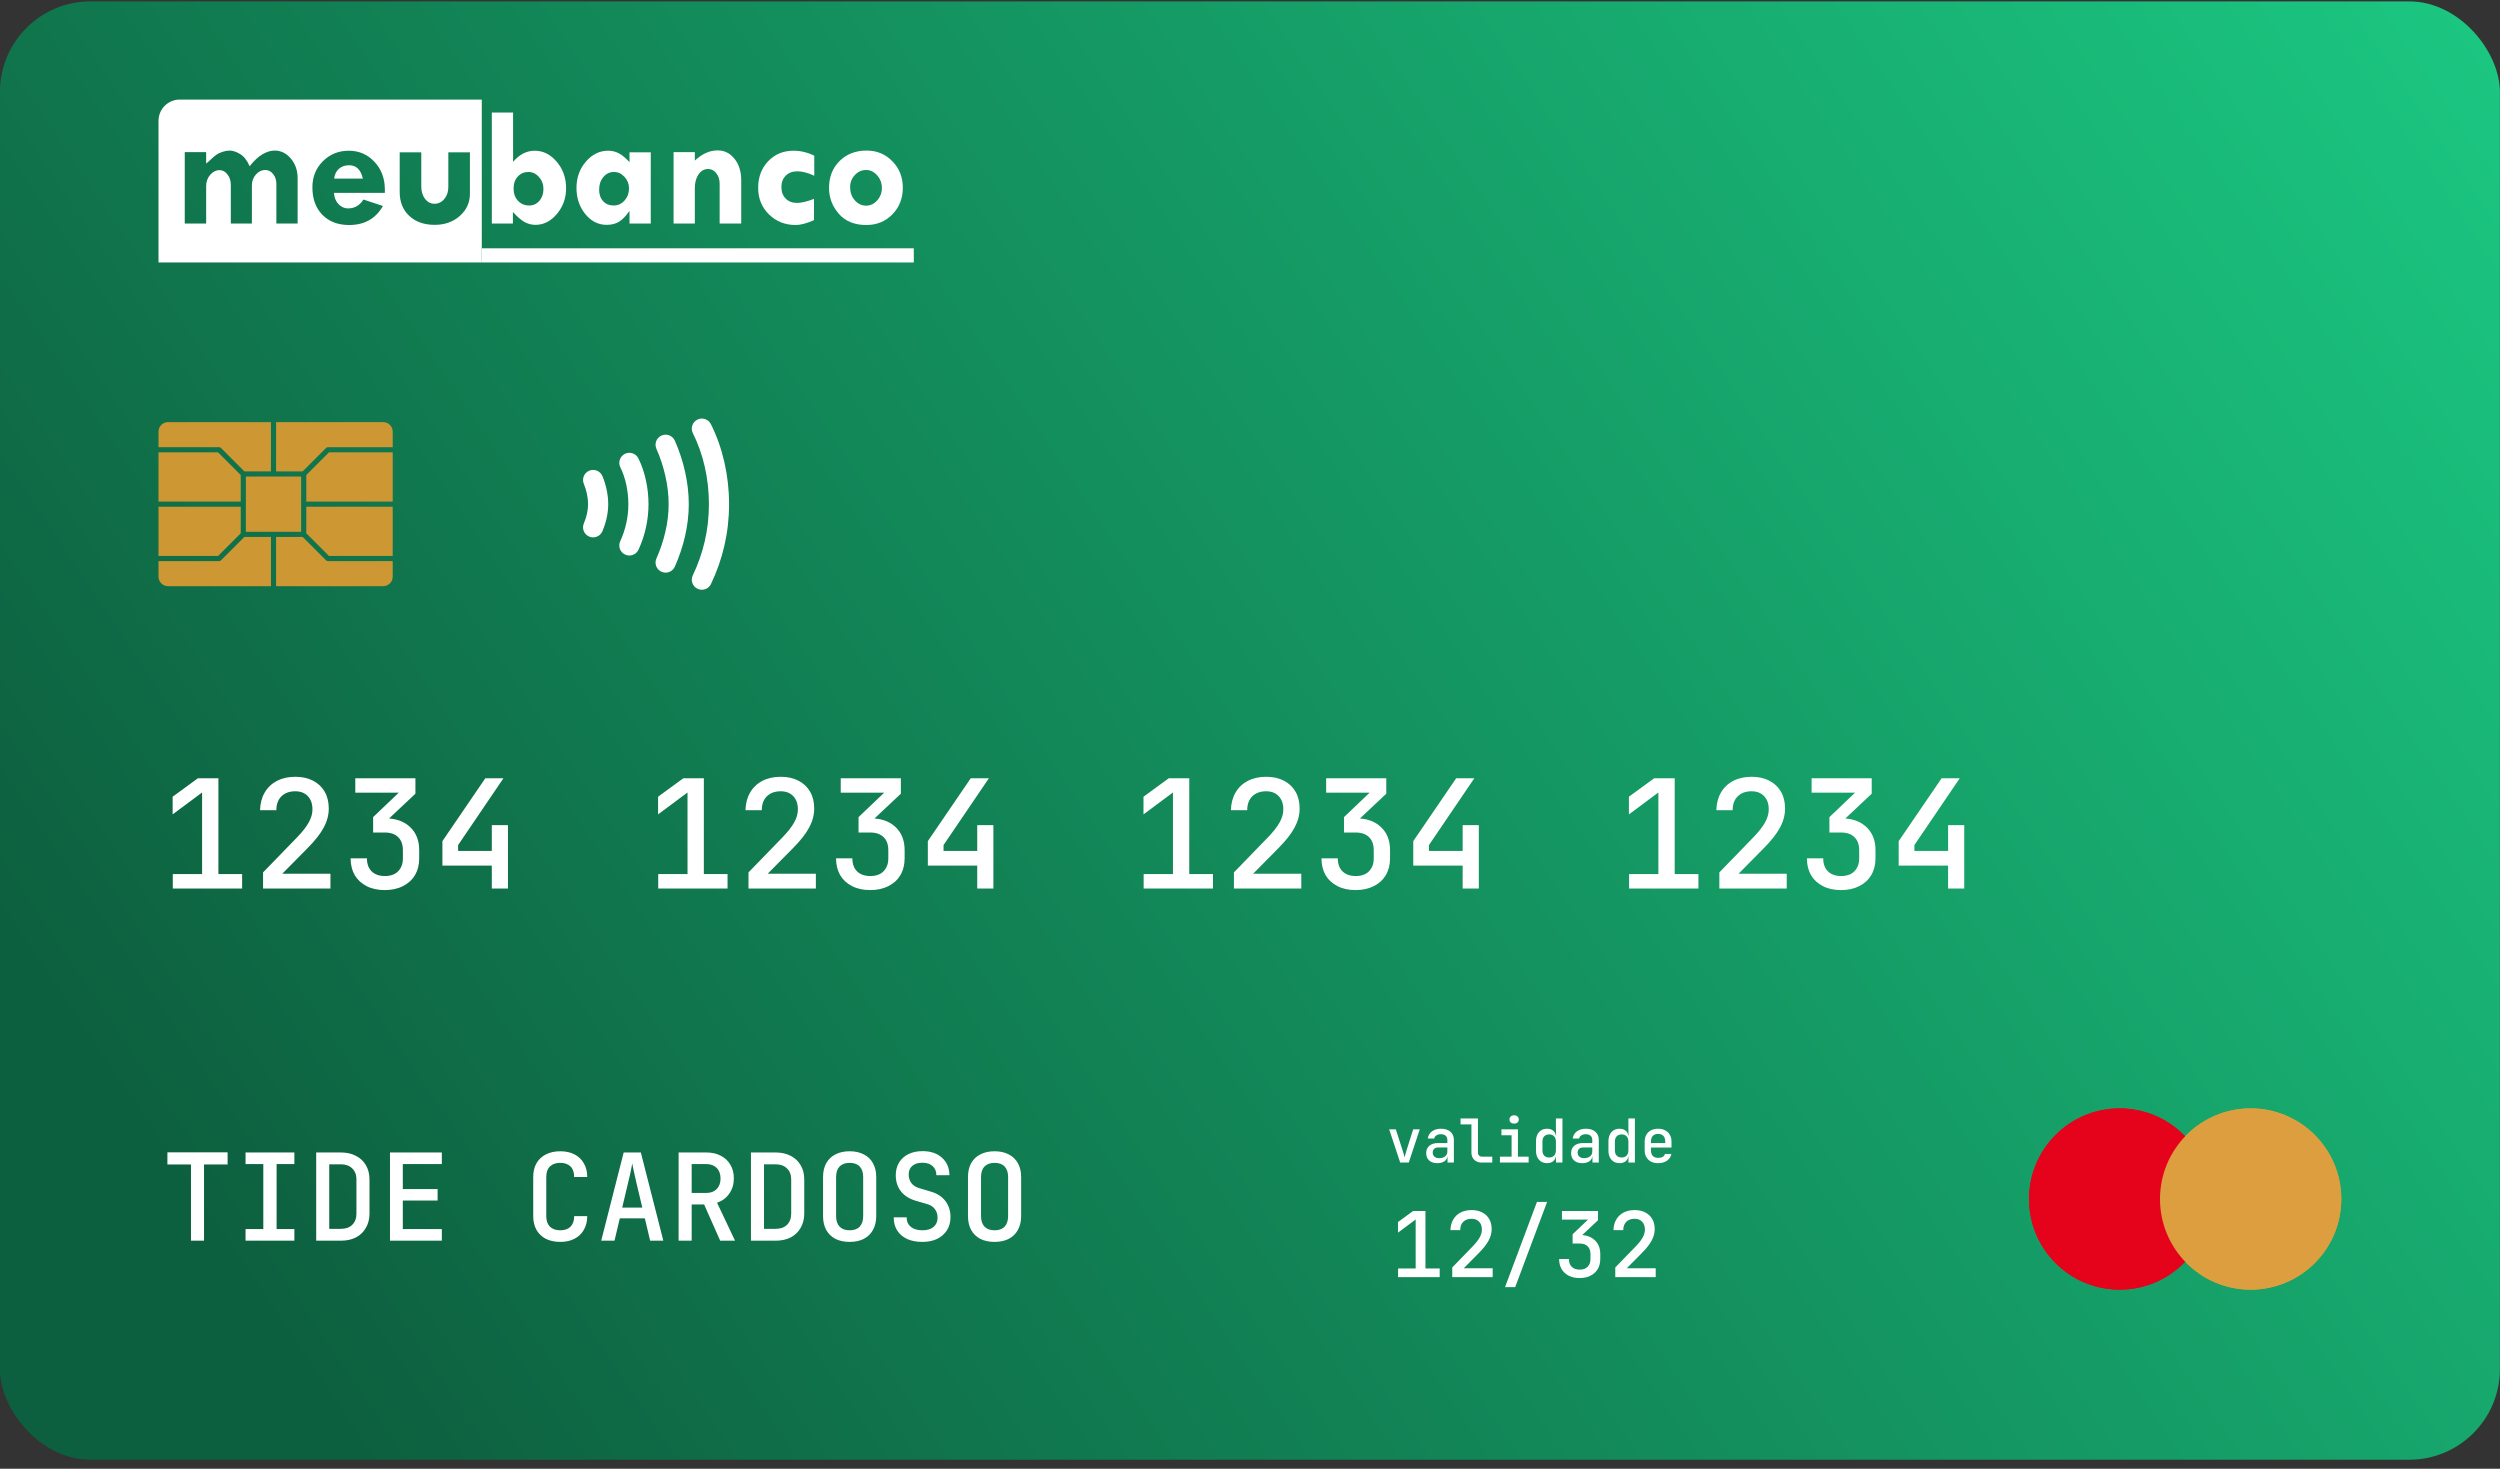 <svg width="240" height="141" viewBox="0 0 240 141" fill="none" xmlns="http://www.w3.org/2000/svg">
<rect x="0" y="0" width="240" height="141" fill="#333333" stroke="none"/>
<rect x="-0.01" y="0.133" width="240" height="140" rx="8.701" fill="url(#paint0_linear_26_14127)"/>
<path d="M46.251 23.837H87.724V25.197H46.251V23.837Z" fill="white"/>
<path fill-rule="evenodd" clip-rule="evenodd" d="M17.256 9.559C16.13 9.559 15.217 10.472 15.217 11.599V25.197H46.251V9.559H17.256ZM19.791 14.605V15.697C19.887 15.633 20.028 15.511 20.214 15.33C20.4 15.15 20.578 14.998 20.748 14.876C20.923 14.749 21.13 14.648 21.369 14.573C21.613 14.494 21.834 14.454 22.03 14.454C22.344 14.454 22.684 14.565 23.05 14.788C23.417 15.006 23.722 15.397 23.966 15.96C24.391 15.418 24.806 15.033 25.209 14.804C25.618 14.571 25.998 14.454 26.349 14.454C26.97 14.454 27.496 14.711 27.926 15.227C28.357 15.737 28.572 16.366 28.572 17.115V21.457H26.532V17.657C26.532 17.28 26.428 16.963 26.221 16.709C26.014 16.448 25.764 16.318 25.472 16.318C25.122 16.318 24.819 16.464 24.564 16.756C24.309 17.049 24.181 17.396 24.181 17.8V21.457H22.158V17.752C22.158 17.354 22.052 17.019 21.839 16.748C21.632 16.472 21.38 16.334 21.082 16.334C20.732 16.334 20.429 16.485 20.174 16.788C19.919 17.086 19.791 17.444 19.791 17.864V21.457H17.736V14.605H19.791ZM32.061 18.517H36.945V18.191C36.945 17.128 36.613 16.244 35.949 15.537C35.291 14.826 34.468 14.47 33.48 14.47C32.497 14.47 31.668 14.807 30.994 15.482C30.324 16.156 29.99 16.99 29.99 17.983C29.99 19.088 30.308 19.967 30.946 20.621C31.583 21.274 32.441 21.601 33.519 21.601C34.985 21.601 36.066 20.992 36.762 19.776L34.89 19.155C34.534 19.723 34.042 20.007 33.416 20.007C33.065 20.007 32.757 19.869 32.492 19.593C32.231 19.317 32.088 18.958 32.061 18.517ZM34.834 17.147H32.077C32.13 16.738 32.284 16.422 32.539 16.199C32.8 15.976 33.126 15.864 33.519 15.864C34.205 15.864 34.643 16.292 34.834 17.147ZM40.443 14.621H38.371V18.438C38.371 19.388 38.677 20.151 39.288 20.724C39.899 21.298 40.714 21.585 41.734 21.585C42.695 21.585 43.497 21.3 44.14 20.732C44.788 20.159 45.112 19.449 45.112 18.605V14.621H43.04V17.951C43.04 18.414 42.91 18.799 42.65 19.107C42.395 19.41 42.079 19.561 41.702 19.561C41.346 19.561 41.046 19.404 40.802 19.091C40.563 18.772 40.443 18.377 40.443 17.904V14.621Z" fill="white"/>
<path d="M79.587 18.047C79.587 16.99 79.924 16.127 80.599 15.458C81.273 14.788 82.139 14.454 83.196 14.454C84.179 14.454 85.002 14.796 85.666 15.482C86.335 16.162 86.67 17.006 86.67 18.015C86.67 19.046 86.335 19.901 85.666 20.581C85.002 21.261 84.168 21.601 83.164 21.601C82.033 21.601 81.154 21.242 80.527 20.525C79.9 19.803 79.587 18.977 79.587 18.047ZM84.662 18.047C84.662 17.585 84.511 17.181 84.208 16.836C83.905 16.491 83.552 16.318 83.148 16.318C82.729 16.318 82.368 16.48 82.065 16.804C81.762 17.128 81.611 17.516 81.611 17.967C81.611 18.461 81.759 18.881 82.057 19.226C82.36 19.572 82.723 19.744 83.148 19.744C83.552 19.744 83.905 19.577 84.208 19.242C84.511 18.902 84.662 18.504 84.662 18.047Z" fill="white"/>
<path d="M78.145 19.091V21.131C77.444 21.444 76.862 21.601 76.4 21.601C75.37 21.601 74.509 21.261 73.819 20.581C73.128 19.901 72.783 19.051 72.783 18.031C72.783 17.006 73.101 16.156 73.739 15.482C74.382 14.807 75.194 14.47 76.177 14.47C76.862 14.47 77.526 14.629 78.169 14.948V16.876C77.574 16.589 77.029 16.446 76.535 16.446C76.079 16.446 75.709 16.586 75.428 16.868C75.152 17.144 75.014 17.511 75.014 17.967C75.014 18.419 75.152 18.785 75.428 19.067C75.704 19.343 76.068 19.481 76.519 19.481C76.928 19.481 77.47 19.351 78.145 19.091Z" fill="white"/>
<path d="M66.704 14.605V15.418C67.399 14.764 68.13 14.438 68.895 14.438C69.548 14.438 70.087 14.706 70.512 15.243C70.942 15.779 71.157 16.464 71.157 17.298V21.457H69.086V17.625C69.086 17.232 68.977 16.9 68.759 16.629C68.547 16.358 68.287 16.223 67.978 16.223C67.607 16.223 67.301 16.395 67.062 16.741C66.823 17.08 66.704 17.521 66.704 18.063V21.457H64.664V14.605H66.704Z" fill="white"/>
<path d="M60.433 21.457V20.286H60.401C60.083 20.743 59.761 21.075 59.437 21.282C59.113 21.484 58.712 21.585 58.234 21.585C57.432 21.585 56.75 21.239 56.187 20.549C55.624 19.858 55.342 19.019 55.342 18.031C55.342 17.054 55.642 16.217 56.242 15.521C56.843 14.82 57.554 14.47 58.378 14.47C58.771 14.47 59.124 14.557 59.437 14.733C59.751 14.908 60.083 15.187 60.433 15.569V14.621H62.473V21.457H60.433ZM58.935 16.509C58.532 16.509 58.194 16.671 57.923 16.995C57.653 17.314 57.517 17.718 57.517 18.206C57.517 18.663 57.645 19.032 57.9 19.314C58.16 19.59 58.5 19.728 58.919 19.728C59.323 19.728 59.668 19.569 59.955 19.25C60.242 18.926 60.385 18.536 60.385 18.079C60.385 17.654 60.242 17.288 59.955 16.98C59.668 16.666 59.328 16.509 58.935 16.509Z" fill="white"/>
<path d="M47.215 10.805H49.255V15.537C49.86 14.826 50.551 14.47 51.326 14.47C52.144 14.47 52.851 14.823 53.446 15.529C54.046 16.236 54.346 17.086 54.346 18.079C54.346 19.019 54.051 19.84 53.462 20.541C52.872 21.237 52.187 21.585 51.406 21.585C51.013 21.585 50.649 21.486 50.315 21.29C49.985 21.093 49.627 20.78 49.239 20.35V21.457H47.215V10.805ZM50.721 16.509C50.317 16.509 49.98 16.655 49.709 16.948C49.438 17.234 49.303 17.622 49.303 18.111C49.303 18.578 49.443 18.966 49.725 19.274C50.012 19.577 50.37 19.728 50.801 19.728C51.194 19.728 51.52 19.579 51.781 19.282C52.041 18.979 52.171 18.599 52.171 18.143C52.171 17.697 52.028 17.314 51.741 16.995C51.459 16.671 51.119 16.509 50.721 16.509Z" fill="white"/>
<path fill-rule="evenodd" clip-rule="evenodd" d="M16.444 56.767C16.451 56.767 16.457 56.767 16.464 56.767H32.38L16.444 56.767ZM36.476 40.031C36.469 40.031 36.462 40.031 36.454 40.031H16.464L36.476 40.031ZM36.787 56.273L26.504 56.272V51.546H29.055L31.303 53.794C31.349 53.84 31.412 53.866 31.478 53.866L37.7 53.866V55.359C37.7 55.863 37.291 56.273 36.787 56.273ZM15.217 55.359V53.866H21.037C21.103 53.866 21.165 53.84 21.212 53.794L23.459 51.546H26.011V56.272H16.13C15.627 56.272 15.217 55.863 15.217 55.359ZM37.7 53.372L31.58 53.372L29.405 51.197V48.645L37.7 48.645V53.372ZM20.934 53.372H15.217V48.645H23.11V51.197L20.934 53.372ZM28.91 51.052H23.603V45.745H28.91V51.052ZM37.7 48.152L29.405 48.152V45.6L31.58 43.425L37.7 43.425V48.152ZM23.11 48.152H15.217V43.425H20.934L23.11 45.601V48.152ZM29.055 45.252H26.504V40.524L36.787 40.524C37.291 40.524 37.7 40.934 37.7 41.438V42.932L31.478 42.931C31.412 42.931 31.349 42.958 31.303 43.004L29.055 45.252ZM26.01 45.252H23.459L21.211 43.004C21.165 42.957 21.102 42.931 21.037 42.931H15.217V41.438C15.217 40.934 15.627 40.524 16.13 40.524H26.01V45.252Z" fill="#CD9834"/>
<path fill-rule="evenodd" clip-rule="evenodd" d="M66.948 40.284C67.425 40.045 68.006 40.239 68.245 40.716C69.38 42.986 69.99 45.65 69.99 48.399C69.99 51.158 69.376 53.717 68.252 56.067C68.022 56.549 67.445 56.752 66.963 56.522C66.481 56.292 66.278 55.715 66.508 55.233C67.511 53.136 68.057 50.861 68.057 48.399C68.057 45.928 67.507 43.564 66.515 41.581C66.276 41.103 66.47 40.523 66.948 40.284ZM63.507 41.812C63.995 41.595 64.566 41.815 64.783 42.303C65.605 44.151 66.123 46.315 66.123 48.399C66.123 50.49 65.602 52.557 64.783 54.399C64.566 54.887 63.995 55.107 63.507 54.89C63.019 54.673 62.799 54.102 63.016 53.614C63.745 51.975 64.19 50.175 64.19 48.399C64.19 46.617 63.741 44.72 63.016 43.088C62.799 42.6 63.019 42.029 63.507 41.812ZM59.987 43.571C60.465 43.332 61.045 43.525 61.284 44.003C61.943 45.321 62.256 46.924 62.256 48.399C62.256 49.891 61.937 51.383 61.297 52.768C61.073 53.253 60.499 53.464 60.014 53.241C59.529 53.017 59.318 52.443 59.542 51.958C60.062 50.83 60.323 49.614 60.323 48.399C60.323 47.167 60.056 45.87 59.555 44.868C59.316 44.39 59.51 43.809 59.987 43.571ZM56.558 45.191C57.049 44.98 57.617 45.207 57.828 45.698C58.166 46.487 58.389 47.486 58.389 48.399C58.389 49.328 58.158 50.231 57.828 51.004C57.617 51.494 57.049 51.722 56.558 51.511C56.067 51.301 55.84 50.733 56.05 50.242C56.3 49.661 56.456 49.017 56.456 48.399C56.456 47.765 56.292 47.024 56.05 46.46C55.84 45.969 56.067 45.401 56.558 45.191Z" fill="white"/>
<path d="M16.588 85.302V83.91H19.401V76.079L16.573 78.182V76.485L18.995 74.716H20.967V83.91H23.244V85.302H16.588ZM25.254 85.302V83.751L28.532 80.372C29.034 79.85 29.402 79.381 29.634 78.965C29.875 78.54 29.996 78.119 29.996 77.704C29.996 77.162 29.846 76.737 29.547 76.427C29.257 76.118 28.855 75.963 28.343 75.963C27.782 75.963 27.338 76.128 27.009 76.456C26.69 76.775 26.53 77.215 26.53 77.776H24.964C24.983 77.119 25.133 76.553 25.414 76.079C25.694 75.596 26.086 75.224 26.588 74.963C27.091 74.702 27.681 74.571 28.358 74.571C29.005 74.571 29.571 74.697 30.054 74.948C30.538 75.2 30.91 75.552 31.171 76.007C31.432 76.461 31.562 76.998 31.562 77.617C31.562 78.245 31.398 78.859 31.069 79.458C30.75 80.058 30.223 80.725 29.489 81.459L27.096 83.881H31.722V85.302H25.254ZM36.937 85.447C36.27 85.447 35.69 85.322 35.197 85.07C34.703 84.819 34.322 84.466 34.051 84.012C33.79 83.548 33.659 83.011 33.659 82.402H35.226C35.226 82.934 35.375 83.349 35.675 83.649C35.984 83.949 36.41 84.099 36.951 84.099C37.502 84.099 37.928 83.944 38.227 83.635C38.527 83.325 38.677 82.914 38.677 82.402V81.619C38.677 81.078 38.527 80.662 38.227 80.372C37.928 80.072 37.502 79.922 36.951 79.922H35.82V78.443L38.285 76.094H34.109V74.716H39.88V76.195L36.966 78.936V78.559C37.971 78.559 38.769 78.835 39.358 79.386C39.948 79.937 40.243 80.676 40.243 81.604V82.402C40.243 83.011 40.108 83.548 39.837 84.012C39.566 84.466 39.18 84.819 38.677 85.07C38.184 85.322 37.604 85.447 36.937 85.447ZM47.213 85.302V83.098H42.471V80.749L46.589 74.716H48.329L43.979 81.126V81.691H47.213V79.212H48.764V85.302H47.213Z" fill="white"/>
<path d="M63.189 85.302V83.91H66.002V76.079L63.175 78.182V76.485L65.596 74.716H67.569V83.91H69.845V85.302H63.189ZM71.855 85.302V83.751L75.133 80.372C75.635 79.85 76.003 79.381 76.235 78.965C76.477 78.54 76.597 78.119 76.597 77.704C76.597 77.162 76.448 76.737 76.148 76.427C75.858 76.118 75.457 75.963 74.944 75.963C74.383 75.963 73.939 76.128 73.61 76.456C73.291 76.775 73.132 77.215 73.132 77.776H71.565C71.585 77.119 71.734 76.553 72.015 76.079C72.295 75.596 72.687 75.224 73.189 74.963C73.692 74.702 74.282 74.571 74.959 74.571C75.606 74.571 76.172 74.697 76.655 74.948C77.139 75.2 77.511 75.552 77.772 76.007C78.033 76.461 78.163 76.998 78.163 77.617C78.163 78.245 77.999 78.859 77.671 79.458C77.352 80.058 76.825 80.725 76.09 81.459L73.697 83.881H78.323V85.302H71.855ZM83.538 85.447C82.871 85.447 82.291 85.322 81.798 85.07C81.305 84.819 80.923 84.466 80.652 84.012C80.391 83.548 80.261 83.011 80.261 82.402H81.827C81.827 82.934 81.977 83.349 82.276 83.649C82.586 83.949 83.011 84.099 83.552 84.099C84.103 84.099 84.529 83.944 84.829 83.635C85.128 83.325 85.278 82.914 85.278 82.402V81.619C85.278 81.078 85.128 80.662 84.829 80.372C84.529 80.072 84.103 79.922 83.552 79.922H82.421V78.443L84.887 76.094H80.71V74.716H86.482V76.195L83.567 78.936V78.559C84.572 78.559 85.37 78.835 85.96 79.386C86.549 79.937 86.844 80.676 86.844 81.604V82.402C86.844 83.011 86.709 83.548 86.438 84.012C86.168 84.466 85.781 84.819 85.278 85.07C84.785 85.322 84.205 85.447 83.538 85.447ZM93.814 85.302V83.098H89.072V80.749L93.19 74.716H94.93L90.58 81.126V81.691H93.814V79.212H95.365V85.302H93.814Z" fill="white"/>
<path d="M109.79 85.302V83.91H112.604V76.079L109.776 78.182V76.485L112.198 74.716H114.17V83.91H116.447V85.302H109.79ZM118.457 85.302V83.751L121.734 80.372C122.237 79.85 122.604 79.381 122.836 78.965C123.078 78.54 123.199 78.119 123.199 77.704C123.199 77.162 123.049 76.737 122.749 76.427C122.459 76.118 122.058 75.963 121.545 75.963C120.985 75.963 120.54 76.128 120.211 76.456C119.892 76.775 119.733 77.215 119.733 77.776H118.167C118.186 77.119 118.336 76.553 118.616 76.079C118.896 75.596 119.288 75.224 119.791 74.963C120.293 74.702 120.883 74.571 121.56 74.571C122.208 74.571 122.773 74.697 123.257 74.948C123.74 75.2 124.112 75.552 124.373 76.007C124.634 76.461 124.765 76.998 124.765 77.617C124.765 78.245 124.6 78.859 124.272 79.458C123.953 80.058 123.426 80.725 122.691 81.459L120.298 83.881H124.924V85.302H118.457ZM130.139 85.447C129.472 85.447 128.892 85.322 128.399 85.07C127.906 84.819 127.524 84.466 127.253 84.012C126.992 83.548 126.862 83.011 126.862 82.402H128.428C128.428 82.934 128.578 83.349 128.877 83.649C129.187 83.949 129.612 84.099 130.154 84.099C130.705 84.099 131.13 83.944 131.43 83.635C131.729 83.325 131.879 82.914 131.879 82.402V81.619C131.879 81.078 131.729 80.662 131.43 80.372C131.13 80.072 130.705 79.922 130.154 79.922H129.023V78.443L131.488 76.094H127.311V74.716H133.083V76.195L130.168 78.936V78.559C131.174 78.559 131.971 78.835 132.561 79.386C133.151 79.937 133.445 80.676 133.445 81.604V82.402C133.445 83.011 133.31 83.548 133.039 84.012C132.769 84.466 132.382 84.819 131.879 85.07C131.386 85.322 130.806 85.447 130.139 85.447ZM140.415 85.302V83.098H135.673V80.749L139.791 74.716H141.532L137.181 81.126V81.691H140.415V79.212H141.967V85.302H140.415Z" fill="white"/>
<path d="M156.392 85.302V83.91H159.205V76.079L156.377 78.182V76.485L158.799 74.716H160.771V83.91H163.048V85.302H156.392ZM165.058 85.302V83.751L168.335 80.372C168.838 79.85 169.205 79.381 169.437 78.965C169.679 78.54 169.8 78.119 169.8 77.704C169.8 77.162 169.65 76.737 169.35 76.427C169.06 76.118 168.659 75.963 168.147 75.963C167.586 75.963 167.141 76.128 166.813 76.456C166.494 76.775 166.334 77.215 166.334 77.776H164.768C164.787 77.119 164.937 76.553 165.217 76.079C165.498 75.596 165.889 75.224 166.392 74.963C166.895 74.702 167.484 74.571 168.161 74.571C168.809 74.571 169.375 74.697 169.858 74.948C170.341 75.2 170.713 75.552 170.975 76.007C171.236 76.461 171.366 76.998 171.366 77.617C171.366 78.245 171.202 78.859 170.873 79.458C170.554 80.058 170.027 80.725 169.292 81.459L166.9 83.881H171.526V85.302H165.058ZM176.74 85.447C176.073 85.447 175.493 85.322 175 85.07C174.507 84.819 174.125 84.466 173.855 84.012C173.594 83.548 173.463 83.011 173.463 82.402H175.029C175.029 82.934 175.179 83.349 175.479 83.649C175.788 83.949 176.214 84.099 176.755 84.099C177.306 84.099 177.731 83.944 178.031 83.635C178.331 83.325 178.481 82.914 178.481 82.402V81.619C178.481 81.078 178.331 80.662 178.031 80.372C177.731 80.072 177.306 79.922 176.755 79.922H175.624V78.443L178.089 76.094H173.913V74.716H179.684V76.195L176.769 78.936V78.559C177.775 78.559 178.572 78.835 179.162 79.386C179.752 79.937 180.047 80.676 180.047 81.604V82.402C180.047 83.011 179.911 83.548 179.641 84.012C179.37 84.466 178.983 84.819 178.481 85.07C177.988 85.322 177.408 85.447 176.74 85.447ZM187.016 85.302V83.098H182.274V80.749L186.393 74.716H188.133L183.783 81.126V81.691H187.016V79.212H188.568V85.302H187.016Z" fill="white"/>
<path d="M18.334 119.106V111.786H16.071V110.625H21.849V111.786H19.587V119.106H18.334ZM23.573 119.106V117.992H25.278V111.751H23.573V110.637H28.26V111.751H26.554V117.992H28.26V119.106H23.573ZM30.355 119.106V110.637H32.722C33.278 110.637 33.762 110.745 34.172 110.962C34.582 111.171 34.899 111.468 35.123 111.855C35.355 112.242 35.471 112.698 35.471 113.224V116.507C35.471 117.025 35.355 117.482 35.123 117.876C34.899 118.271 34.582 118.576 34.172 118.793C33.762 119.002 33.278 119.106 32.722 119.106H30.355ZM31.608 117.969H32.722C33.186 117.969 33.549 117.841 33.812 117.586C34.083 117.323 34.218 116.964 34.218 116.507V113.224C34.218 112.776 34.083 112.424 33.812 112.168C33.549 111.905 33.186 111.774 32.722 111.774H31.608V117.969ZM37.439 119.106V110.637H42.416V111.751H38.669V114.152H42.01V115.254H38.669V117.992H42.416V119.106H37.439ZM53.787 119.222C53.261 119.222 52.801 119.125 52.407 118.932C52.02 118.731 51.718 118.445 51.502 118.073C51.293 117.694 51.189 117.254 51.189 116.751V112.992C51.189 112.482 51.293 112.041 51.502 111.67C51.718 111.298 52.02 111.016 52.407 110.823C52.801 110.622 53.261 110.521 53.787 110.521C54.313 110.521 54.77 110.622 55.156 110.823C55.543 111.024 55.841 111.31 56.05 111.681C56.266 112.045 56.374 112.482 56.374 112.992H55.121C55.121 112.551 55.005 112.215 54.773 111.983C54.541 111.751 54.213 111.635 53.787 111.635C53.362 111.635 53.029 111.751 52.79 111.983C52.558 112.215 52.442 112.547 52.442 112.981V116.751C52.442 117.184 52.558 117.52 52.79 117.76C53.029 117.992 53.362 118.108 53.787 118.108C54.213 118.108 54.541 117.992 54.773 117.76C55.005 117.52 55.121 117.184 55.121 116.751H56.374C56.374 117.254 56.266 117.691 56.05 118.062C55.841 118.433 55.543 118.719 55.156 118.92C54.77 119.121 54.313 119.222 53.787 119.222ZM57.716 119.106L59.873 110.637H61.521L63.679 119.106H62.414L61.904 116.96H59.502L58.992 119.106H57.716ZM59.734 115.927H61.66L61.08 113.479C60.98 113.046 60.894 112.671 60.825 112.354C60.763 112.029 60.72 111.809 60.697 111.693C60.674 111.809 60.631 112.029 60.569 112.354C60.508 112.671 60.423 113.042 60.314 113.468L59.734 115.927ZM65.147 119.106V110.637H67.804C68.338 110.637 68.802 110.741 69.196 110.95C69.591 111.151 69.896 111.438 70.113 111.809C70.337 112.18 70.449 112.617 70.449 113.12C70.449 113.684 70.302 114.175 70.008 114.593C69.722 115.003 69.332 115.293 68.837 115.463L70.565 119.106H69.138L67.595 115.626H66.4V119.106H65.147ZM66.4 114.523H67.804C68.222 114.523 68.554 114.4 68.802 114.152C69.049 113.897 69.173 113.561 69.173 113.143C69.173 112.71 69.049 112.37 68.802 112.122C68.554 111.875 68.222 111.751 67.804 111.751H66.4V114.523ZM72.092 119.106V110.637H74.459C75.016 110.637 75.499 110.745 75.909 110.962C76.319 111.171 76.636 111.468 76.86 111.855C77.092 112.242 77.208 112.698 77.208 113.224V116.507C77.208 117.025 77.092 117.482 76.86 117.876C76.636 118.271 76.319 118.576 75.909 118.793C75.499 119.002 75.016 119.106 74.459 119.106H72.092ZM73.345 117.969H74.459C74.923 117.969 75.286 117.841 75.549 117.586C75.82 117.323 75.955 116.964 75.955 116.507V113.224C75.955 112.776 75.82 112.424 75.549 112.168C75.286 111.905 74.923 111.774 74.459 111.774H73.345V117.969ZM81.566 119.222C81.04 119.222 80.584 119.125 80.197 118.932C79.818 118.731 79.524 118.445 79.315 118.073C79.114 117.694 79.013 117.254 79.013 116.751V112.992C79.013 112.482 79.114 112.041 79.315 111.67C79.524 111.298 79.818 111.016 80.197 110.823C80.584 110.622 81.04 110.521 81.566 110.521C82.092 110.521 82.544 110.622 82.923 110.823C83.31 111.016 83.604 111.298 83.805 111.67C84.014 112.041 84.118 112.478 84.118 112.981V116.751C84.118 117.254 84.014 117.694 83.805 118.073C83.604 118.445 83.31 118.731 82.923 118.932C82.544 119.125 82.092 119.222 81.566 119.222ZM81.566 118.108C81.991 118.108 82.312 117.992 82.529 117.76C82.753 117.52 82.865 117.184 82.865 116.751V112.992C82.865 112.551 82.753 112.215 82.529 111.983C82.312 111.751 81.991 111.635 81.566 111.635C81.148 111.635 80.827 111.751 80.603 111.983C80.379 112.215 80.266 112.551 80.266 112.992V116.751C80.266 117.184 80.379 117.52 80.603 117.76C80.827 117.992 81.148 118.108 81.566 118.108ZM88.557 119.222C87.984 119.222 87.493 119.129 87.083 118.944C86.674 118.75 86.356 118.479 86.132 118.131C85.908 117.776 85.796 117.354 85.796 116.867H87.037C87.037 117.254 87.172 117.559 87.443 117.783C87.714 118 88.089 118.108 88.568 118.108C89.017 118.108 89.369 118 89.624 117.783C89.879 117.567 90.007 117.269 90.007 116.89C90.007 116.573 89.918 116.298 89.74 116.066C89.57 115.834 89.322 115.676 88.998 115.591L87.93 115.278C87.311 115.1 86.832 114.798 86.492 114.373C86.159 113.94 85.993 113.425 85.993 112.83C85.993 112.366 86.097 111.96 86.306 111.612C86.515 111.264 86.813 110.993 87.199 110.799C87.586 110.606 88.042 110.509 88.568 110.509C89.342 110.509 89.96 110.718 90.424 111.136C90.896 111.554 91.136 112.114 91.144 112.818H89.891C89.891 112.447 89.771 112.157 89.531 111.948C89.299 111.731 88.971 111.623 88.545 111.623C88.135 111.623 87.814 111.724 87.582 111.925C87.35 112.118 87.234 112.393 87.234 112.748C87.234 113.066 87.319 113.34 87.489 113.572C87.667 113.804 87.919 113.967 88.243 114.059L89.322 114.384C89.941 114.554 90.417 114.856 90.749 115.289C91.082 115.722 91.248 116.24 91.248 116.844C91.248 117.316 91.136 117.733 90.912 118.097C90.688 118.452 90.374 118.731 89.972 118.932C89.57 119.125 89.098 119.222 88.557 119.222ZM95.478 119.222C94.952 119.222 94.496 119.125 94.109 118.932C93.73 118.731 93.436 118.445 93.228 118.073C93.026 117.694 92.926 117.254 92.926 116.751V112.992C92.926 112.482 93.026 112.041 93.228 111.67C93.436 111.298 93.73 111.016 94.109 110.823C94.496 110.622 94.952 110.521 95.478 110.521C96.004 110.521 96.457 110.622 96.835 110.823C97.222 111.016 97.516 111.298 97.717 111.67C97.926 112.041 98.03 112.478 98.03 112.981V116.751C98.03 117.254 97.926 117.694 97.717 118.073C97.516 118.445 97.222 118.731 96.835 118.932C96.457 119.125 96.004 119.222 95.478 119.222ZM95.478 118.108C95.903 118.108 96.225 117.992 96.441 117.76C96.665 117.52 96.778 117.184 96.778 116.751V112.992C96.778 112.551 96.665 112.215 96.441 111.983C96.225 111.751 95.903 111.635 95.478 111.635C95.061 111.635 94.74 111.751 94.515 111.983C94.291 112.215 94.179 112.551 94.179 112.992V116.751C94.179 117.184 94.291 117.52 94.515 117.76C94.74 117.992 95.061 118.108 95.478 118.108Z" fill="white"/>
<path d="M134.418 111.606L133.362 108.416H134L134.655 110.457C134.698 110.577 134.735 110.699 134.766 110.823C134.801 110.943 134.826 111.037 134.841 111.107C134.86 111.037 134.886 110.943 134.917 110.823C134.951 110.699 134.986 110.577 135.021 110.457L135.665 108.416H136.297L135.241 111.606H134.418ZM137.989 111.664C137.656 111.664 137.393 111.579 137.2 111.409C137.01 111.235 136.915 110.999 136.915 110.701C136.915 110.399 137.016 110.164 137.217 109.993C137.422 109.819 137.702 109.732 138.058 109.732H138.946V109.437C138.946 109.263 138.892 109.127 138.783 109.03C138.675 108.934 138.522 108.885 138.325 108.885C138.151 108.885 138.006 108.924 137.89 109.001C137.774 109.075 137.706 109.174 137.687 109.297H137.072C137.107 109.011 137.238 108.783 137.467 108.613C137.699 108.443 137.991 108.358 138.342 108.358C138.721 108.358 139.021 108.454 139.241 108.648C139.462 108.837 139.572 109.096 139.572 109.425V111.606H138.963V111.02H138.859L138.963 110.904C138.963 111.136 138.874 111.322 138.696 111.461C138.518 111.596 138.282 111.664 137.989 111.664ZM138.174 111.183C138.398 111.183 138.582 111.126 138.725 111.014C138.872 110.898 138.946 110.751 138.946 110.573V110.156H138.07C137.907 110.156 137.778 110.2 137.681 110.289C137.588 110.378 137.542 110.5 137.542 110.655C137.542 110.817 137.598 110.947 137.71 111.043C137.822 111.136 137.977 111.183 138.174 111.183ZM142.244 111.606C142.047 111.606 141.875 111.567 141.728 111.49C141.581 111.409 141.465 111.295 141.38 111.148C141.298 111.001 141.258 110.831 141.258 110.637V107.94H140.214V107.372H141.884V110.637C141.884 110.761 141.919 110.86 141.989 110.933C142.058 111.003 142.153 111.037 142.273 111.037H143.259V111.606H142.244ZM143.993 111.606V111.037H145.113V108.984H144.138V108.416H145.722V111.037H146.749V111.606H143.993ZM145.357 107.865C145.221 107.865 145.113 107.83 145.032 107.76C144.951 107.687 144.91 107.59 144.91 107.47C144.91 107.346 144.951 107.25 145.032 107.18C145.113 107.107 145.221 107.07 145.357 107.07C145.492 107.07 145.6 107.107 145.681 107.18C145.763 107.25 145.803 107.346 145.803 107.47C145.803 107.59 145.763 107.687 145.681 107.76C145.6 107.83 145.492 107.865 145.357 107.865ZM148.516 111.664C148.195 111.664 147.938 111.556 147.744 111.339C147.551 111.123 147.454 110.831 147.454 110.463V109.564C147.454 109.193 147.551 108.899 147.744 108.682C147.938 108.466 148.195 108.358 148.516 108.358C148.779 108.358 148.987 108.431 149.142 108.578C149.297 108.721 149.374 108.918 149.374 109.17L149.241 109.025H149.386L149.368 108.282V107.372H149.995V111.606H149.374V110.997H149.241L149.374 110.852C149.374 111.103 149.297 111.302 149.142 111.449C148.987 111.592 148.779 111.664 148.516 111.664ZM148.73 111.119C148.928 111.119 149.082 111.059 149.194 110.939C149.31 110.815 149.368 110.645 149.368 110.428V109.593C149.368 109.377 149.31 109.208 149.194 109.088C149.082 108.965 148.928 108.903 148.73 108.903C148.525 108.903 148.365 108.963 148.249 109.083C148.133 109.199 148.075 109.369 148.075 109.593V110.428C148.075 110.653 148.133 110.825 148.249 110.945C148.365 111.061 148.525 111.119 148.73 111.119ZM151.901 111.664C151.568 111.664 151.305 111.579 151.112 111.409C150.923 111.235 150.828 110.999 150.828 110.701C150.828 110.399 150.928 110.164 151.129 109.993C151.334 109.819 151.615 109.732 151.971 109.732H152.858V109.437C152.858 109.263 152.804 109.127 152.696 109.03C152.587 108.934 152.435 108.885 152.237 108.885C152.063 108.885 151.918 108.924 151.802 109.001C151.686 109.075 151.619 109.174 151.599 109.297H150.984C151.019 109.011 151.151 108.783 151.379 108.613C151.611 108.443 151.903 108.358 152.255 108.358C152.634 108.358 152.933 108.454 153.154 108.648C153.374 108.837 153.485 109.096 153.485 109.425V111.606H152.875V111.02H152.771L152.875 110.904C152.875 111.136 152.787 111.322 152.609 111.461C152.431 111.596 152.195 111.664 151.901 111.664ZM152.087 111.183C152.311 111.183 152.495 111.126 152.638 111.014C152.785 110.898 152.858 110.751 152.858 110.573V110.156H151.982C151.82 110.156 151.69 110.2 151.594 110.289C151.501 110.378 151.454 110.5 151.454 110.655C151.454 110.817 151.51 110.947 151.623 111.043C151.735 111.136 151.889 111.183 152.087 111.183ZM155.472 111.664C155.151 111.664 154.894 111.556 154.7 111.339C154.507 111.123 154.41 110.831 154.41 110.463V109.564C154.41 109.193 154.507 108.899 154.7 108.682C154.894 108.466 155.151 108.358 155.472 108.358C155.735 108.358 155.944 108.431 156.098 108.578C156.253 108.721 156.33 108.918 156.33 109.17L156.197 109.025H156.342L156.325 108.282V107.372H156.951V111.606H156.33V110.997H156.197L156.33 110.852C156.33 111.103 156.253 111.302 156.098 111.449C155.944 111.592 155.735 111.664 155.472 111.664ZM155.686 111.119C155.884 111.119 156.038 111.059 156.151 110.939C156.267 110.815 156.325 110.645 156.325 110.428V109.593C156.325 109.377 156.267 109.208 156.151 109.088C156.038 108.965 155.884 108.903 155.686 108.903C155.482 108.903 155.321 108.963 155.205 109.083C155.089 109.199 155.031 109.369 155.031 109.593V110.428C155.031 110.653 155.089 110.825 155.205 110.945C155.321 111.061 155.482 111.119 155.686 111.119ZM159.176 111.664C158.917 111.664 158.689 111.614 158.492 111.513C158.298 111.409 158.149 111.264 158.045 111.078C157.941 110.892 157.888 110.676 157.888 110.428V109.593C157.888 109.342 157.941 109.125 158.045 108.943C158.149 108.758 158.298 108.615 158.492 108.514C158.689 108.41 158.917 108.358 159.176 108.358C159.439 108.358 159.667 108.41 159.861 108.514C160.054 108.615 160.203 108.758 160.307 108.943C160.412 109.125 160.464 109.342 160.464 109.593V110.162H158.492V110.428C158.492 110.664 158.55 110.844 158.666 110.968C158.786 111.092 158.958 111.154 159.182 111.154C159.364 111.154 159.511 111.123 159.623 111.061C159.735 110.995 159.805 110.9 159.832 110.776H160.452C160.406 111.047 160.267 111.264 160.035 111.426C159.803 111.585 159.516 111.664 159.176 111.664ZM159.861 109.785V109.587C159.861 109.355 159.803 109.176 159.687 109.048C159.571 108.92 159.4 108.856 159.176 108.856C158.956 108.856 158.786 108.92 158.666 109.048C158.55 109.176 158.492 109.357 158.492 109.593V109.738L159.907 109.732L159.861 109.785Z" fill="white"/>
<path d="M134.216 122.606V121.771H135.904V117.072L134.207 118.334V117.316L135.66 116.254H136.843V121.771H138.21V122.606H134.216ZM139.416 122.606V121.675L141.382 119.648C141.684 119.334 141.904 119.053 142.043 118.804C142.188 118.548 142.261 118.296 142.261 118.047C142.261 117.722 142.171 117.467 141.991 117.281C141.817 117.095 141.576 117.003 141.269 117.003C140.932 117.003 140.666 117.101 140.468 117.298C140.277 117.49 140.181 117.754 140.181 118.09H139.242C139.253 117.696 139.343 117.356 139.511 117.072C139.679 116.782 139.914 116.559 140.216 116.402C140.518 116.246 140.872 116.167 141.278 116.167C141.666 116.167 142.006 116.243 142.296 116.394C142.586 116.544 142.809 116.756 142.966 117.029C143.122 117.301 143.2 117.623 143.2 117.994C143.2 118.372 143.102 118.74 142.905 119.099C142.713 119.459 142.397 119.859 141.956 120.3L140.521 121.753H143.296V122.606H139.416ZM144.485 123.563L147.548 115.384H148.522L145.459 123.563H144.485ZM151.642 122.693C151.242 122.693 150.894 122.618 150.598 122.467C150.302 122.316 150.073 122.104 149.911 121.832C149.754 121.553 149.676 121.231 149.676 120.866H150.616C150.616 121.185 150.705 121.434 150.885 121.614C151.071 121.794 151.326 121.884 151.651 121.884C151.982 121.884 152.237 121.791 152.417 121.605C152.596 121.42 152.686 121.173 152.686 120.866V120.396C152.686 120.071 152.596 119.822 152.417 119.648C152.237 119.468 151.982 119.378 151.651 119.378H150.972V118.49L152.451 117.081H149.946V116.254H153.409V117.142L151.66 118.786V118.56C152.263 118.56 152.741 118.725 153.095 119.056C153.449 119.387 153.626 119.83 153.626 120.387V120.866C153.626 121.231 153.545 121.553 153.382 121.832C153.22 122.104 152.988 122.316 152.686 122.467C152.391 122.618 152.042 122.693 151.642 122.693ZM155.067 122.606V121.675L157.033 119.648C157.335 119.334 157.555 119.053 157.695 118.804C157.84 118.548 157.912 118.296 157.912 118.047C157.912 117.722 157.822 117.467 157.642 117.281C157.468 117.095 157.228 117.003 156.92 117.003C156.584 117.003 156.317 117.101 156.12 117.298C155.928 117.49 155.833 117.754 155.833 118.09H154.893C154.905 117.696 154.994 117.356 155.163 117.072C155.331 116.782 155.566 116.559 155.867 116.402C156.169 116.246 156.523 116.167 156.929 116.167C157.318 116.167 157.657 116.243 157.947 116.394C158.237 116.544 158.46 116.756 158.617 117.029C158.774 117.301 158.852 117.623 158.852 117.994C158.852 118.372 158.753 118.74 158.556 119.099C158.365 119.459 158.049 119.859 157.608 120.3L156.172 121.753H158.948V122.606H155.067Z" fill="white"/>
<circle cx="203.487" cy="115.106" r="8.701" fill="#E5031B"/>
<circle cx="216.062" cy="115.106" r="8.701" fill="#DC9E3F"/>
<circle cx="203.487" cy="115.106" r="8.701" fill="#E5031B"/>
<g style="mix-blend-mode:hard-light">
<circle cx="216.062" cy="115.106" r="8.701" fill="#DC9E3F"/>
</g>
<defs>
<linearGradient id="paint0_linear_26_14127" x1="235.374" y1="0.133" x2="32.489" y2="136.829" gradientUnits="userSpaceOnUse">
<stop stop-color="#1BC681"/>
<stop offset="1" stop-color="#0D603F"/>
</linearGradient>
</defs>
</svg>
